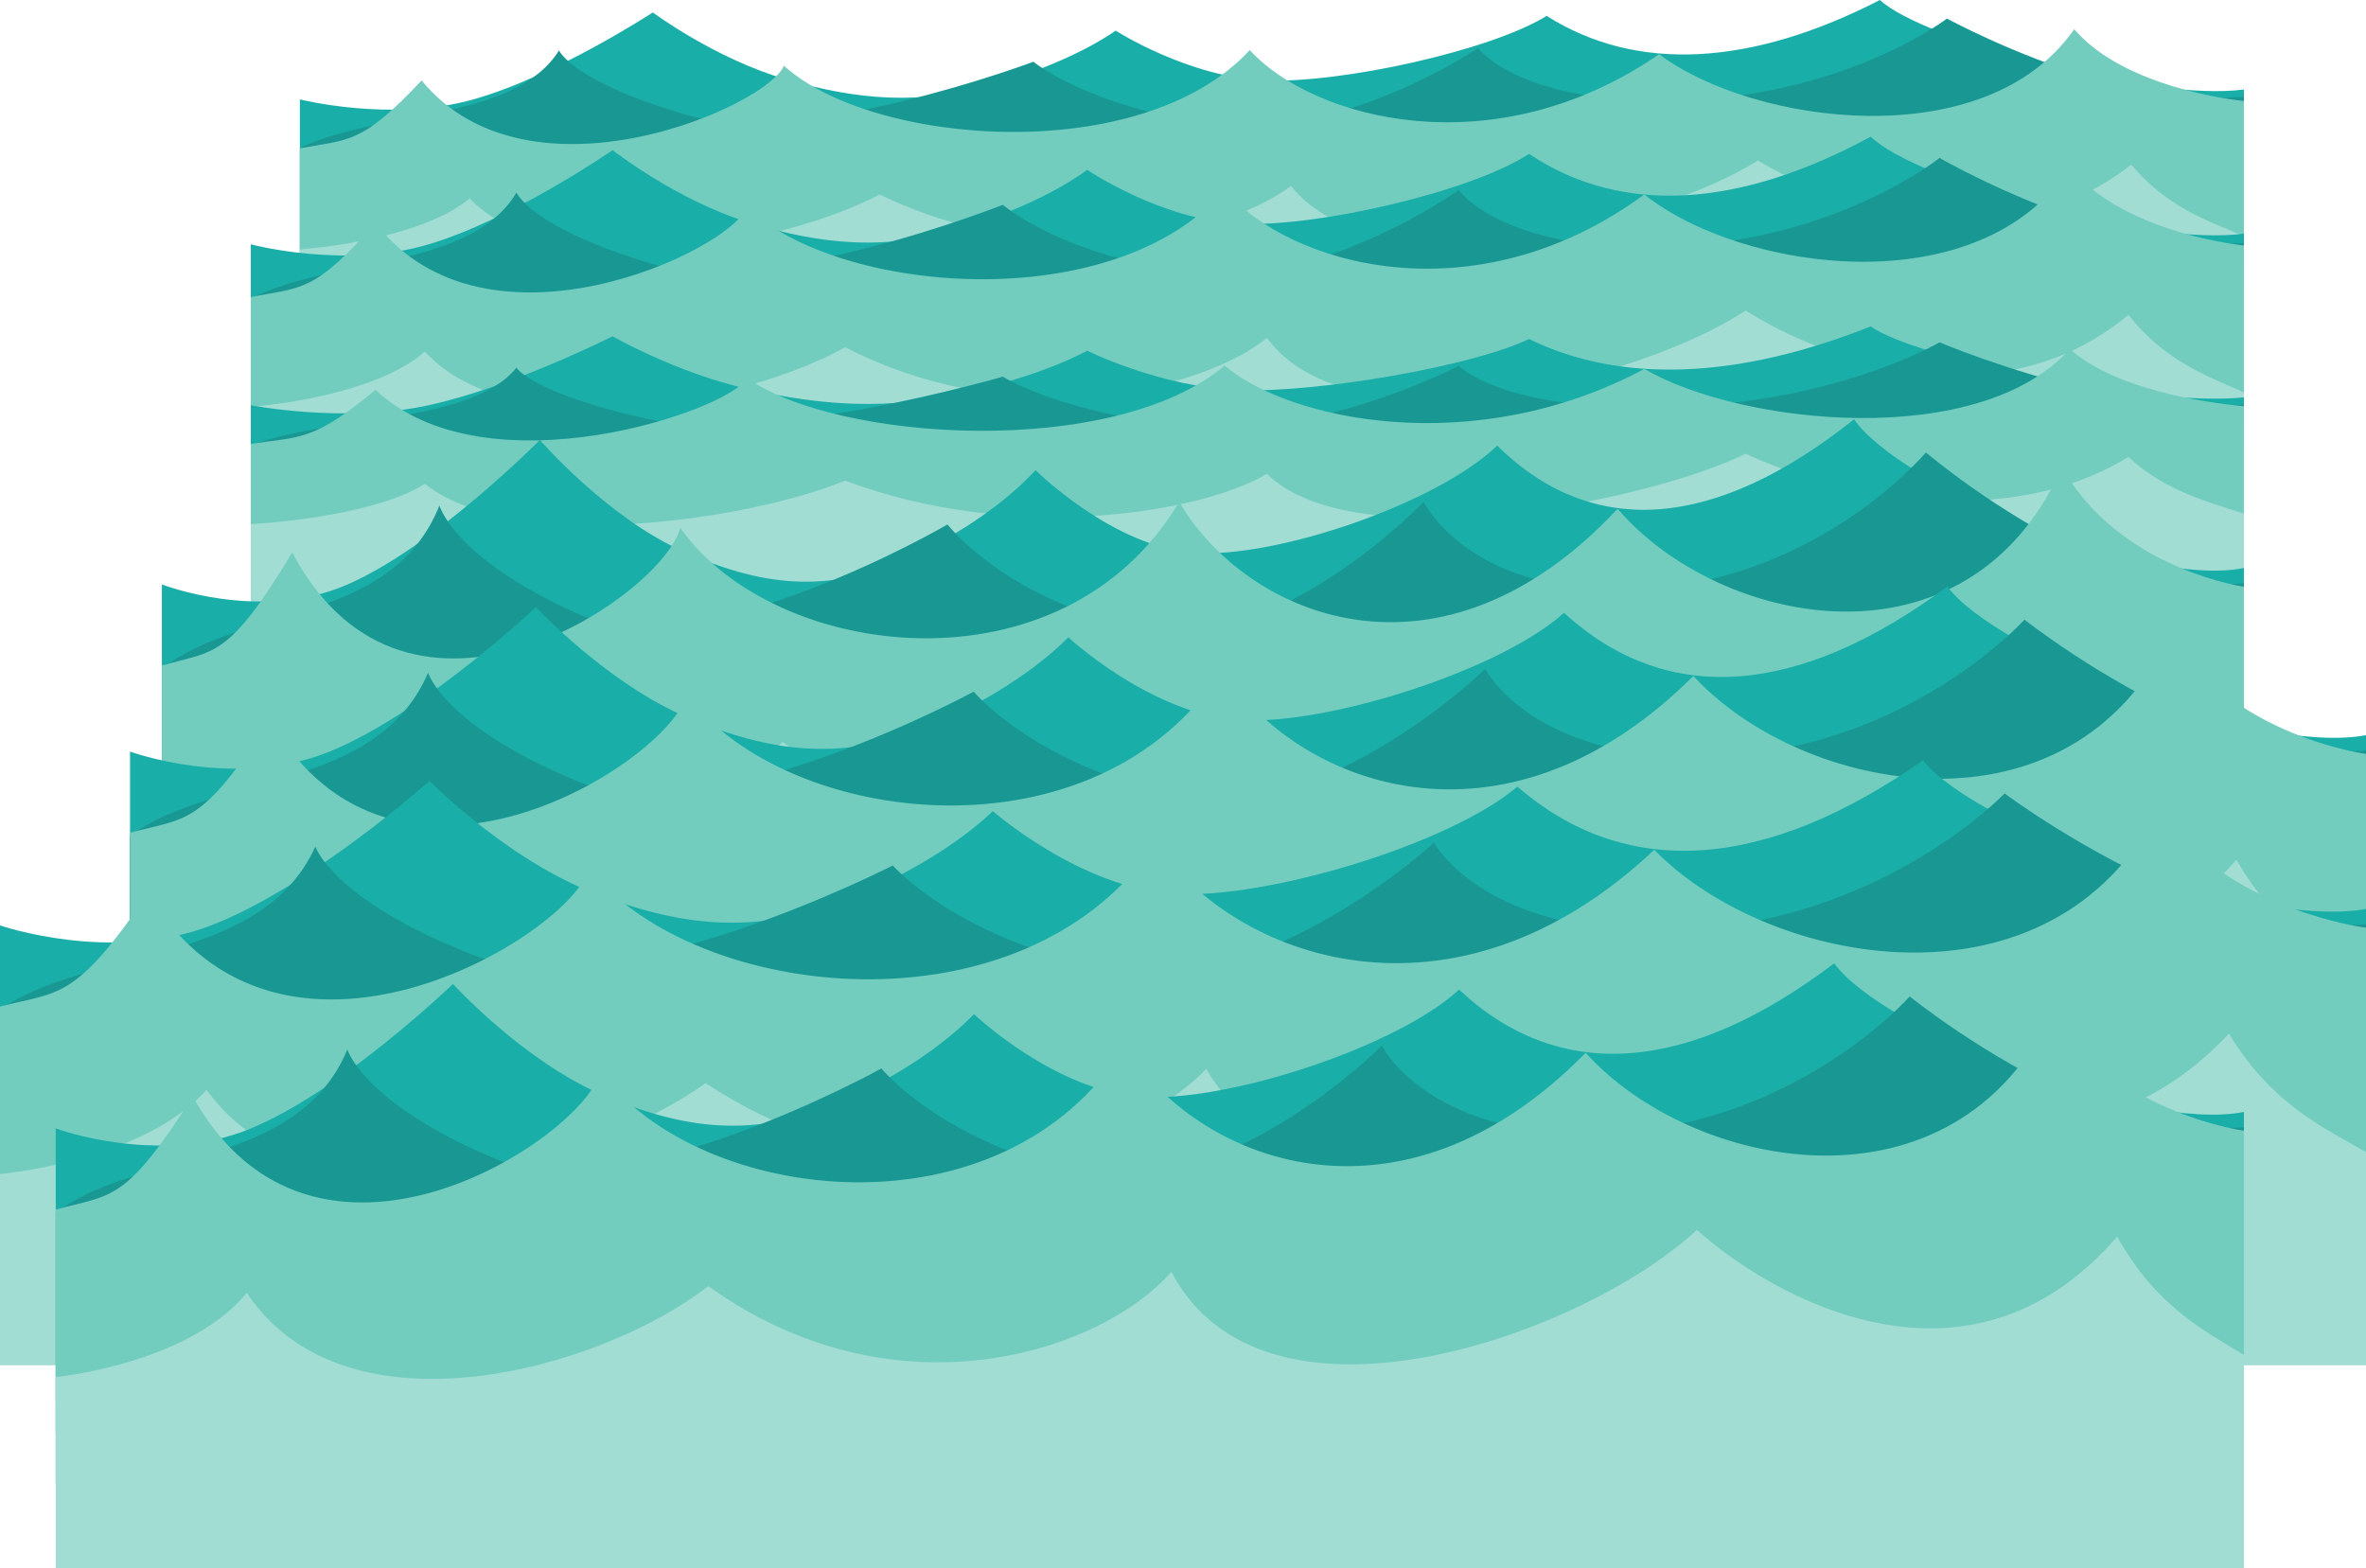 <?xml version="1.0" encoding="UTF-8"?>
<svg width="1783px" height="1182px" viewBox="0 0 1783 1182" version="1.1" xmlns="http://www.w3.org/2000/svg" xmlns:xlink="http://www.w3.org/1999/xlink">
    <!-- Generator: Sketch 52.2 (67145) - http://www.bohemiancoding.com/sketch -->
    <title>Waves</title>
    <desc>Created with Sketch.</desc>
    <g id="Games" stroke="none" stroke-width="1" fill="none" fill-rule="evenodd">
        <g id="Waves">
            <g transform="translate(226, 0)">
                <path d="M0,151.786 L0,74.919 C0,74.919 68.386,92.218 129.936,75.141 C191.483,58.063 265.948,9.392 265.948,9.392 C265.948,9.392 313.061,44.401 366.25,59.772 C419.439,75.141 467.294,80.154 526.633,62.51 C585.972,44.868 614.722,23.054 614.722,23.054 C614.722,23.054 669.488,58.248 727.181,60.624 C784.872,63.002 897.769,37.996 939.56,11.954 C1007.131,54.825 1093.538,49.942 1190.691,0 C1223.014,30.324 1394.814,76.812 1465,67.455 L1465,212.832 L0,212.832 L0,151.786 L995.068,493" id="Fill-12" fill="#1AAEA9"></path>
                <path d="M0,111.604 C56.675,83.285 161.8,91.953 195.283,37.971 C195.283,37.971 205.349,61.724 292.163,86.764 C378.976,111.802 552.794,46.53 552.794,46.53 C552.794,46.53 593.826,80.77 688.809,93.61 C783.79,106.451 887.891,36.258 887.891,36.258 C887.891,36.258 920.38,80.397 1043.661,75.634 C1166.941,70.872 1241.223,14 1241.223,14 C1241.223,14 1291.373,41.394 1352.161,59.37 C1412.951,77.346 1465,73.067 1465,73.067 L1465,234 L0,234 L0,111.604 L621.691,54.035" id="Fill-13" fill="#199893"></path>
                <path d="M1465,76.146 C1435.322,72.904 1369.166,59.489 1337.084,22 C1270.737,117.706 1095.526,94.291 1024.305,40.879 C899.153,127.031 763.243,89.661 715.806,37.761 C634.087,126.251 431.032,109.832 364.73,49.496 C352.704,79.873 173.105,159.339 91.704,60.642 C46.106,109.231 37.141,104.821 0,111.78 L0,199 L1465,199 L1465,76.146" id="Fill-14" fill="#72CDBF"></path>
                <path d="M127.916,149.609 C194.263,217.409 365.675,184.386 436.896,146.547 C562.048,207.58 699.478,176.847 746.915,140.078 C809.638,221.027 1023.33,168.614 1098.75,121 C1148.253,151.05 1279.738,203.075 1380.135,124.025 C1405.976,155.406 1436.977,166.28 1465,177.905 L1465,275 L0,275 L0,187.967 C29.678,185.671 95.834,176.167 127.916,149.609 Z" id="Fill-15" fill="#A2DDD4"></path>
            </g>
            <g transform="translate(189, 103)">
                <path d="M0,164.409 L0,81.15 C0,81.15 70.113,99.887 133.217,81.39 C196.319,62.892 272.665,10.173 272.665,10.173 C272.665,10.173 320.967,48.093 375.5,64.742 C430.033,81.39 479.096,86.82 539.934,67.709 C600.771,48.6 630.247,24.972 630.247,24.972 C630.247,24.972 686.397,63.092 745.547,65.665 C804.694,68.241 920.443,41.156 963.29,12.948 C1032.567,59.384 1121.156,54.095 1220.763,0 C1253.902,32.845 1430.042,83.2 1502,73.065 L1502,230.532 L0,230.532 L0,164.409 L1020.2,534" id="Fill-12" fill="#1AAEA9"></path>
                <path d="M0,122.033 C58.107,91.268 165.887,100.686 200.215,42.041 C200.215,42.041 210.536,67.846 299.542,95.048 C388.548,122.248 566.756,51.339 566.756,51.339 C566.756,51.339 608.824,88.536 706.205,102.486 C803.585,116.435 910.315,40.18 910.315,40.18 C910.315,40.18 943.625,88.132 1070.02,82.957 C1196.413,77.784 1272.572,16 1272.572,16 C1272.572,16 1323.988,45.76 1386.311,65.288 C1448.636,84.817 1502,80.168 1502,80.168 L1502,255 L0,255 L0,122.033 L637.393,59.492" id="Fill-13" fill="#199893"></path>
                <path d="M1502,82.04 C1471.572,78.506 1403.746,63.878 1370.853,23 C1302.831,127.357 1123.195,101.826 1050.175,43.586 C921.862,137.525 782.519,96.777 733.884,40.186 C650.101,136.675 441.919,118.771 373.942,52.982 C361.612,86.105 177.477,172.753 94.02,65.135 C47.271,118.117 38.079,113.308 0,120.895 L0,216 L1502,216 L1502,82.04" id="Fill-14" fill="#72CDBF"></path>
                <path d="M131.147,162.024 C199.169,235.547 374.91,199.736 447.93,158.704 C576.243,224.889 717.144,191.561 765.779,151.688 C830.086,239.471 1049.175,182.633 1126.5,131 C1177.254,163.586 1312.059,220.004 1414.992,134.281 C1441.486,168.31 1473.269,180.103 1502,192.709 L1502,298 L0,298 L0,203.62 C30.428,201.13 98.254,190.824 131.147,162.024 Z" id="Fill-15" fill="#A2DDD4"></path>
            </g>
            <g transform="translate(189, 246)">
                <path d="M0,120.382 L0,59.419 C0,59.419 70.113,73.138 133.217,59.594 C196.319,46.05 272.665,7.449 272.665,7.449 C272.665,7.449 320.967,35.214 375.5,47.405 C430.033,59.594 479.096,63.57 539.934,49.577 C600.771,35.585 630.247,18.285 630.247,18.285 C630.247,18.285 686.397,46.197 745.547,48.081 C804.694,49.967 920.443,30.135 963.29,9.481 C1032.567,43.482 1121.156,39.609 1220.763,0 C1253.902,24.05 1430.042,60.92 1502,53.499 L1502,168.798 L0,168.798 L0,120.382 L1020.2,391" id="Fill-12" fill="#1AAEA9"></path>
                <path d="M0,89.639 C58.107,67.113 165.887,74.008 200.215,31.068 C200.215,31.068 210.536,49.962 299.542,69.88 C388.548,89.797 566.756,37.876 566.756,37.876 C566.756,37.876 608.824,65.112 706.205,75.326 C803.585,85.54 910.315,29.705 910.315,29.705 C910.315,29.705 943.625,64.816 1070.02,61.027 C1196.413,57.239 1272.572,12 1272.572,12 C1272.572,12 1323.988,33.79 1386.311,48.09 C1448.636,62.389 1502,58.985 1502,58.985 L1502,187 L0,187 L0,89.639 L637.393,43.846" id="Fill-13" fill="#199893"></path>
                <path d="M1502,60.133 C1471.572,57.551 1403.746,46.864 1370.853,17 C1302.831,93.24 1123.195,74.588 1050.175,32.039 C921.862,100.669 782.519,70.899 733.884,29.555 C650.101,100.048 441.919,86.968 373.942,38.904 C361.612,63.103 177.477,126.405 94.02,47.783 C47.271,86.489 38.079,82.976 0,88.519 L0,158 L1502,158 L1502,60.133" id="Fill-14" fill="#72CDBF"></path>
                <path d="M131.147,118.664 C199.169,172.376 374.91,146.214 447.93,116.239 C576.243,164.589 717.144,140.242 765.779,111.114 C830.086,175.242 1049.175,133.72 1126.5,96 C1177.254,119.806 1312.059,161.021 1414.992,98.397 C1441.486,123.256 1473.269,131.871 1502,141.081 L1502,218 L0,218 L0,149.052 C30.428,147.233 98.254,139.704 131.147,118.664 Z" id="Fill-15" fill="#A2DDD4"></path>
            </g>
            <g transform="translate(122, 316)">
                <path d="M0,252.155 L0,124.461 C0,124.461 73.241,153.198 139.16,124.828 C205.077,96.458 284.828,15.602 284.828,15.602 C284.828,15.602 335.285,73.761 392.25,99.296 C449.215,124.828 500.467,133.156 564.019,103.845 C627.57,74.538 658.361,38.299 658.361,38.299 C658.361,38.299 717.015,96.765 778.803,100.711 C840.589,104.662 961.501,63.122 1006.259,19.859 C1078.627,91.078 1171.168,82.967 1275.218,0 C1309.835,50.375 1493.832,127.605 1569,112.06 L1569,353.569 L0,353.569 L0,252.155 L1065.708,819" id="Fill-12" fill="#1AAEA9"></path>
                <path d="M0,187.821 C60.699,140.58 173.287,155.041 209.146,64.987 C209.146,64.987 219.927,104.612 312.903,146.383 C405.88,188.151 592.037,79.265 592.037,79.265 C592.037,79.265 635.982,136.384 737.707,157.804 C839.431,179.225 950.922,62.13 950.922,62.13 C950.922,62.13 985.717,135.763 1117.75,127.816 C1249.781,119.874 1329.337,25 1329.337,25 C1329.337,25 1383.047,70.698 1448.15,100.686 C1513.256,130.673 1569,123.534 1569,123.534 L1569,392 L0,392 L0,187.821 L665.825,91.786" id="Fill-13" fill="#199893"></path>
                <path d="M1569,126.243 C1537.215,120.841 1466.363,98.481 1432.003,36 C1360.947,195.509 1173.297,156.485 1097.02,67.466 C962.983,211.051 817.425,148.768 766.62,62.268 C679.1,209.752 461.631,182.386 390.622,81.827 C377.742,132.456 185.393,264.898 98.214,100.403 C49.379,181.385 39.778,174.035 0,185.633 L0,331 L1569,331 L1569,126.243" id="Fill-14" fill="#72CDBF"></path>
                <path d="M136.997,248.372 C208.053,360.638 391.634,305.957 467.911,243.302 C601.948,344.363 749.134,293.473 799.938,232.59 C867.114,366.629 1095.976,279.841 1176.75,201 C1229.767,250.757 1370.586,336.904 1478.11,206.01 C1505.786,257.97 1538.987,275.977 1569,295.227 L1569,456 L0,456 L0,311.887 C31.785,308.085 102.637,292.349 136.997,248.372 Z" id="Fill-15" fill="#A2DDD4"></path>
            </g>
            <g transform="translate(98, 442)">
                <path d="M0,252.155 L0,124.461 C0,124.461 78.656,153.198 149.448,124.828 C220.238,96.458 305.886,15.602 305.886,15.602 C305.886,15.602 360.073,73.761 421.25,99.296 C482.427,124.828 537.468,133.156 605.718,103.845 C673.968,74.538 707.035,38.299 707.035,38.299 C707.035,38.299 770.026,96.765 836.382,100.711 C902.736,104.662 1032.587,63.122 1080.654,19.859 C1158.372,91.078 1257.755,82.967 1369.498,0 C1406.674,50.375 1604.274,127.605 1685,112.06 L1685,353.569 L0,353.569 L0,252.155 L1144.498,819" id="Fill-12" fill="#1AAEA9"></path>
                <path d="M0,187.821 C65.186,140.58 186.098,155.041 224.608,64.987 C224.608,64.987 236.187,104.612 336.037,146.383 C435.887,188.151 635.808,79.265 635.808,79.265 C635.808,79.265 683.001,136.384 792.248,157.804 C901.492,179.225 1021.226,62.13 1021.226,62.13 C1021.226,62.13 1058.594,135.763 1200.388,127.816 C1342.181,119.874 1427.619,25 1427.619,25 C1427.619,25 1485.299,70.698 1555.216,100.686 C1625.134,130.673 1685,123.534 1685,123.534 L1685,392 L0,392 L0,187.821 L715.051,91.786" id="Fill-13" fill="#199893"></path>
                <path d="M1685,126.243 C1650.865,120.841 1574.775,98.481 1537.875,36 C1461.565,195.509 1260.042,156.485 1178.126,67.466 C1034.179,211.051 877.859,148.768 823.299,62.268 C729.308,209.752 495.761,182.386 419.502,81.827 C405.67,132.456 199.1,264.898 105.475,100.403 C53.03,181.385 42.719,174.035 0,185.633 L0,331 L1685,331 L1685,126.243" id="Fill-14" fill="#72CDBF"></path>
                <path d="M147.125,248.372 C223.435,360.638 420.588,305.957 502.505,243.302 C646.451,344.363 804.519,293.473 859.08,232.59 C931.221,366.629 1177.004,279.841 1263.75,201 C1320.687,250.757 1471.917,336.904 1587.391,206.01 C1617.113,257.97 1652.769,275.977 1685,295.227 L1685,456 L0,456 L0,311.887 C34.135,308.085 110.225,292.349 147.125,248.372 Z" id="Fill-15" fill="#A2DDD4"></path>
            </g>
            <g transform="translate(0, 573)">
                <path d="M0,252.155 L0,124.461 C0,124.461 83.23,153.198 158.14,124.828 C233.048,96.458 323.676,15.602 323.676,15.602 C323.676,15.602 381.015,73.761 445.75,99.296 C510.485,124.828 568.727,133.156 640.946,103.845 C713.166,74.538 748.156,38.299 748.156,38.299 C748.156,38.299 814.811,96.765 885.027,100.711 C955.24,104.662 1092.643,63.122 1143.506,19.859 C1225.744,91.078 1330.906,82.967 1449.149,0 C1488.487,50.375 1697.579,127.605 1783,112.06 L1783,353.569 L0,353.569 L0,252.155 L1211.063,819" id="Fill-12" fill="#1AAEA9"></path>
                <path d="M0,187.821 C68.977,140.58 196.922,155.041 237.672,64.987 C237.672,64.987 249.924,104.612 355.581,146.383 C461.239,188.151 672.787,79.265 672.787,79.265 C672.787,79.265 722.725,136.384 838.325,157.804 C953.923,179.225 1080.62,62.13 1080.62,62.13 C1080.62,62.13 1120.162,135.763 1270.203,127.816 C1420.242,119.874 1510.649,25 1510.649,25 C1510.649,25 1571.685,70.698 1645.667,100.686 C1719.652,130.673 1783,123.534 1783,123.534 L1783,392 L0,392 L0,187.821 L756.638,91.786" id="Fill-13" fill="#199893"></path>
                <path d="M1783,126.243 C1746.879,120.841 1666.364,98.481 1627.318,36 C1546.57,195.509 1333.326,156.485 1246.646,67.466 C1094.327,211.051 928.916,148.768 871.182,62.268 C771.725,209.752 524.594,182.386 443.9,81.827 C429.263,132.456 210.68,264.898 111.609,100.403 C56.114,181.385 45.203,174.035 0,185.633 L0,331 L1783,331 L1783,126.243" id="Fill-14" fill="#72CDBF"></path>
                <path d="M155.682,248.372 C236.43,360.638 445.05,305.957 531.73,243.302 C684.049,344.363 851.31,293.473 909.044,232.59 C985.382,366.629 1245.459,279.841 1337.25,201 C1397.499,250.757 1557.524,336.904 1679.714,206.01 C1711.165,257.97 1748.894,275.977 1783,295.227 L1783,456 L0,456 L0,311.887 C36.121,308.085 116.636,292.349 155.682,248.372 Z" id="Fill-15" fill="#A2DDD4"></path>
            </g>
            <g transform="translate(42, 726)">
                <path d="M0,252.155 L0,124.461 C0,124.461 76.975,153.198 146.255,124.828 C215.533,96.458 299.351,15.602 299.351,15.602 C299.351,15.602 352.38,73.761 412.25,99.296 C472.12,124.828 525.985,133.156 592.777,103.845 C659.568,74.538 691.929,38.299 691.929,38.299 C691.929,38.299 753.574,96.765 818.513,100.711 C883.449,104.662 1010.526,63.122 1057.566,19.859 C1133.624,91.078 1230.883,82.967 1340.239,0 C1376.621,50.375 1569.999,127.605 1649,112.06 L1649,353.569 L0,353.569 L0,252.155 L1120.046,819" id="Fill-12" fill="#1AAEA9"></path>
                <path d="M0,187.821 C63.793,140.58 182.122,155.041 219.809,64.987 C219.809,64.987 231.141,104.612 328.858,146.383 C426.575,188.151 622.224,79.265 622.224,79.265 C622.224,79.265 668.409,136.384 775.321,157.804 C882.231,179.225 999.407,62.13 999.407,62.13 C999.407,62.13 1035.977,135.763 1174.742,127.816 C1313.505,119.874 1397.118,25 1397.118,25 C1397.118,25 1453.566,70.698 1521.988,100.686 C1590.413,130.673 1649,123.534 1649,123.534 L1649,392 L0,392 L0,187.821 L699.774,91.786" id="Fill-13" fill="#199893"></path>
                <path d="M1649,126.243 C1615.594,120.841 1541.13,98.481 1505.018,36 C1430.338,195.509 1233.121,156.485 1152.955,67.466 C1012.084,211.051 859.104,148.768 805.709,62.268 C713.726,209.752 485.169,182.386 410.539,81.827 C397.003,132.456 194.846,264.898 103.221,100.403 C51.897,181.385 41.806,174.035 0,185.633 L0,331 L1649,331 L1649,126.243" id="Fill-14" fill="#72CDBF"></path>
                <path d="M143.982,248.372 C218.662,360.638 411.602,305.957 491.769,243.302 C632.64,344.363 787.33,293.473 840.725,232.59 C911.326,366.629 1151.857,279.841 1236.75,201 C1292.471,250.757 1440.469,336.904 1553.476,206.01 C1582.563,257.97 1617.457,275.977 1649,295.227 L1649,456 L0,456 L0,311.887 C33.406,308.085 107.87,292.349 143.982,248.372 Z" id="Fill-15" fill="#A2DDD4"></path>
            </g>
        </g>
    </g>
</svg>